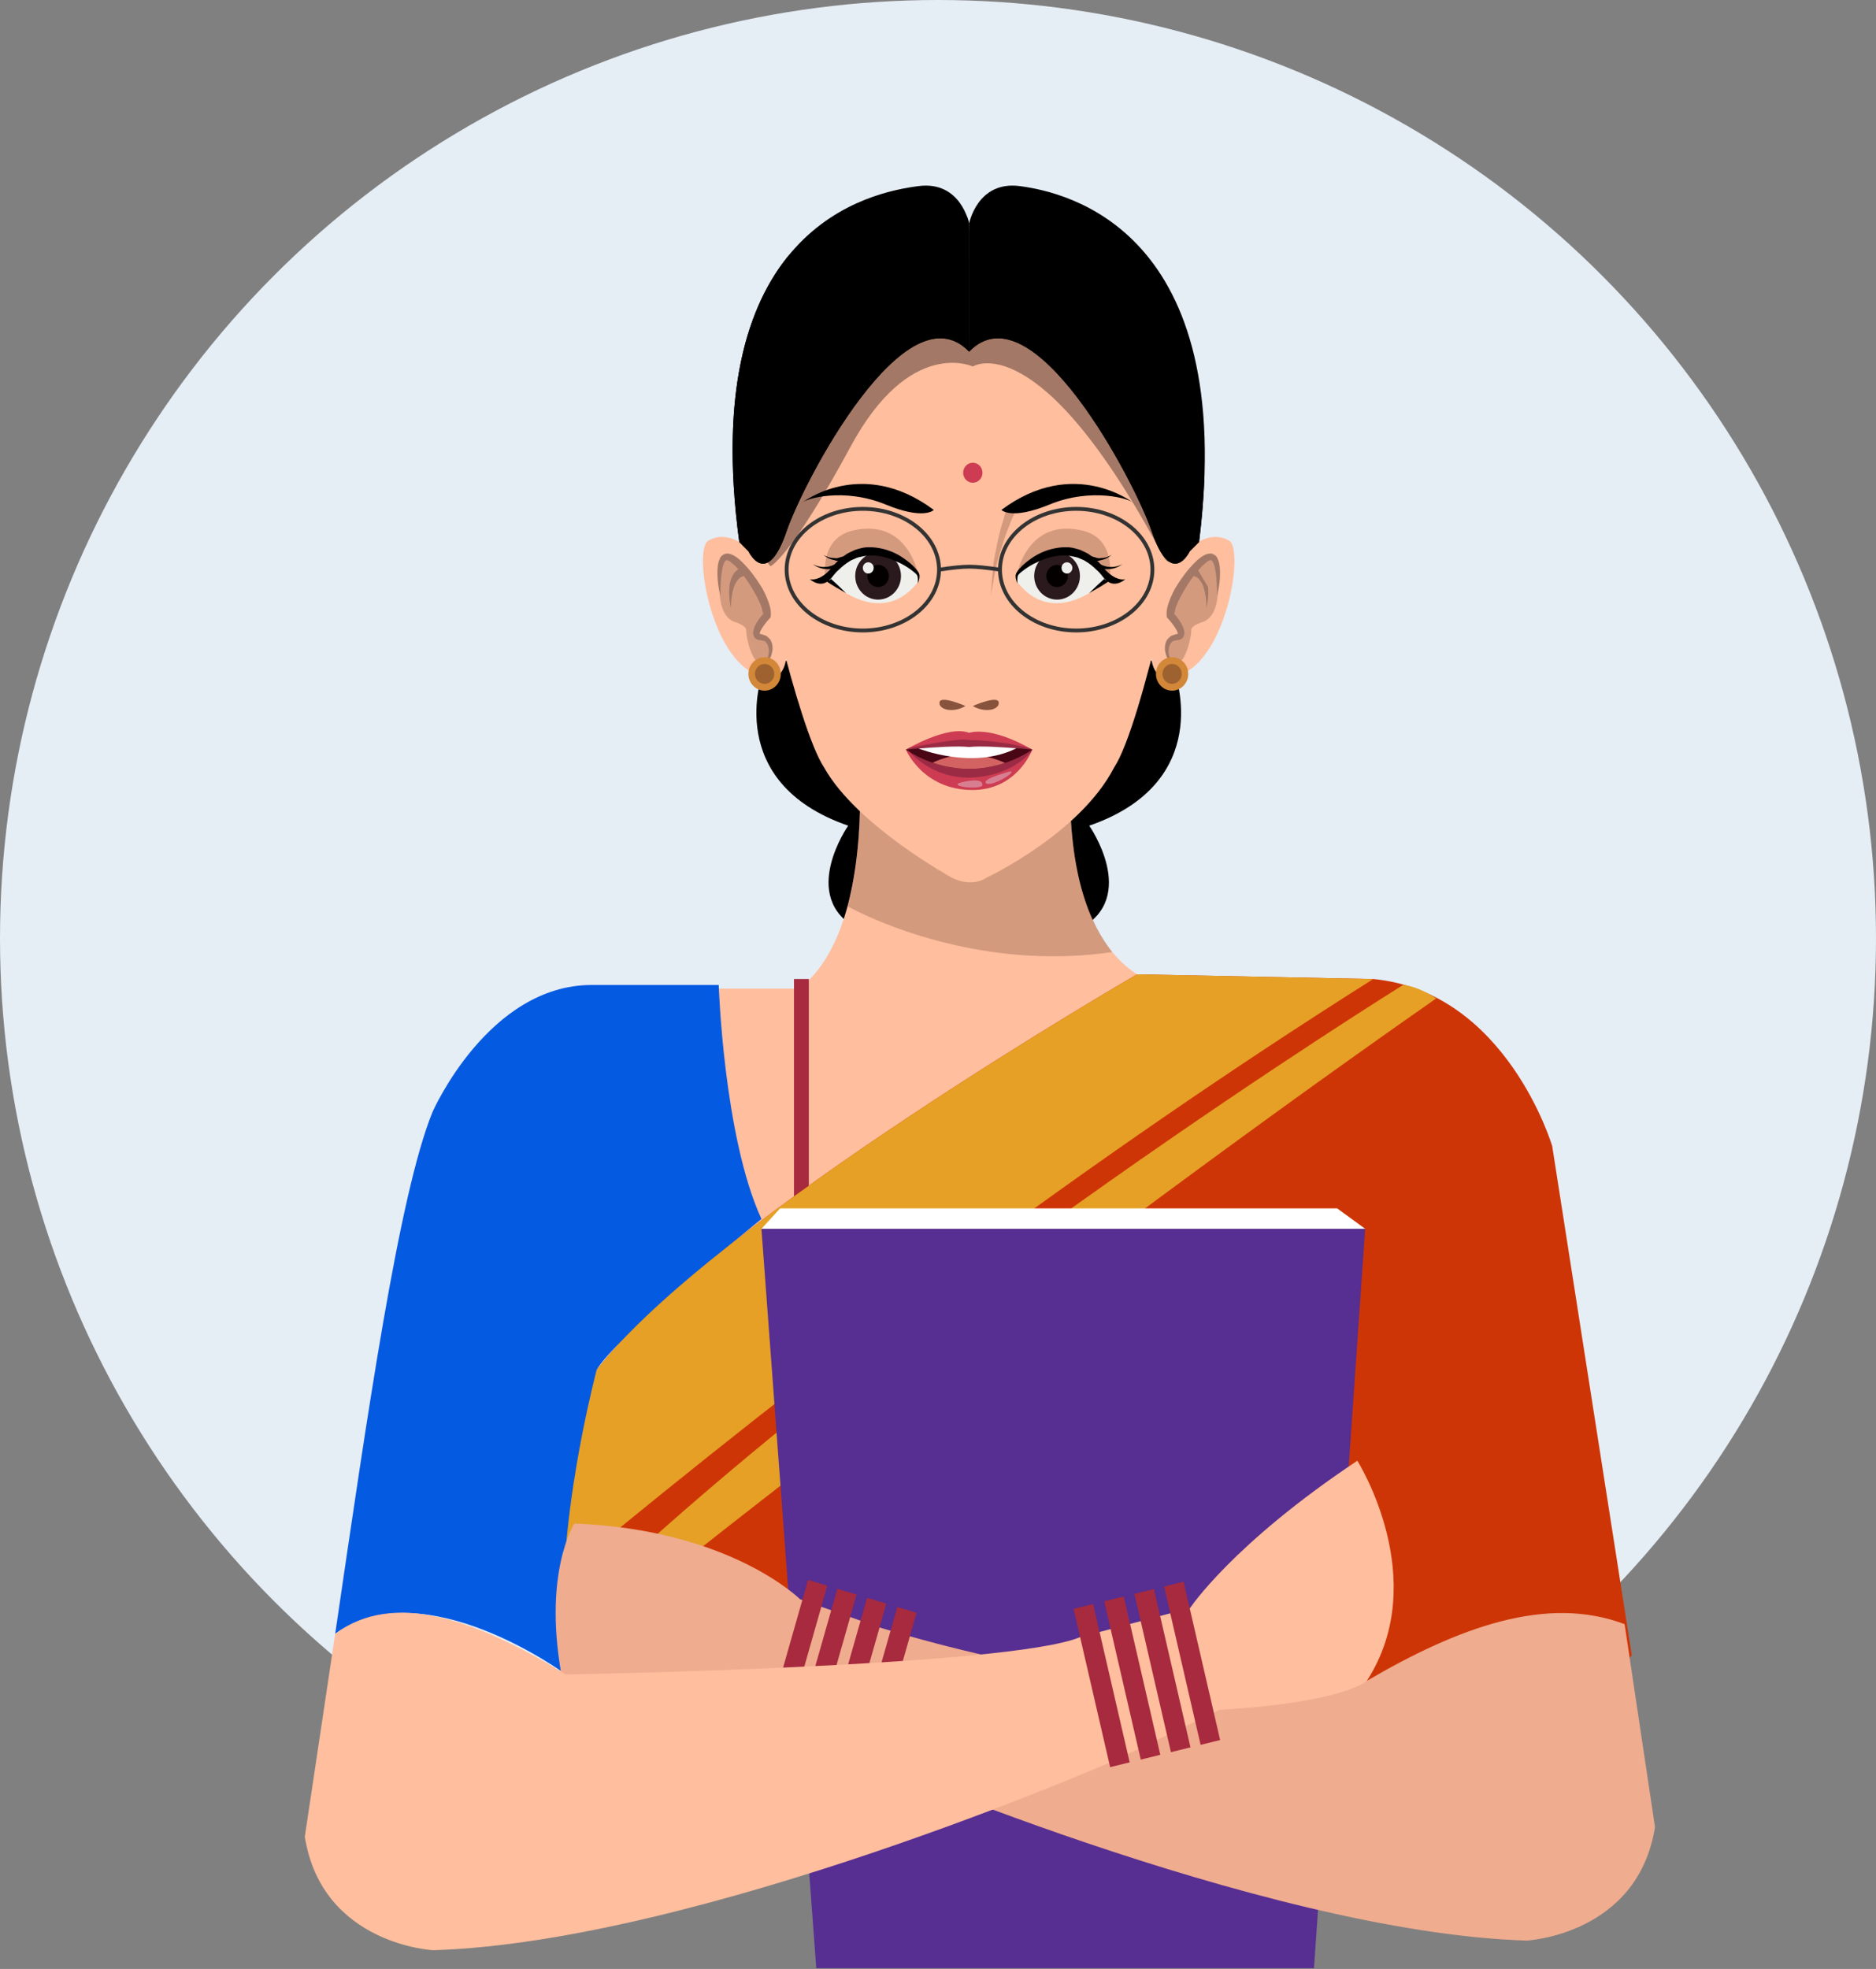 <?xml version="1.0" encoding="UTF-8"?>
<svg width="122px" height="128px" viewBox="0 0 122 128" version="1.1" xmlns="http://www.w3.org/2000/svg" xmlns:xlink="http://www.w3.org/1999/xlink">
    <rect x="0" y="0" width="122" height="128" fill="#808080" stroke="none"/>
    <title>CB48EB24-3EBA-49CD-91AF-FAEBF8DCF1EC</title>
    <g id="Onboard-" stroke="none" stroke-width="1" fill="none" fill-rule="evenodd">
        <g id="User-Role-Selection" transform="translate(-33, -158)">
            <g id="Group-34" transform="translate(33, 158)">
                <circle id="Oval" fill="#E5EDF5" cx="61" cy="61" r="61"></circle>
                <g id="Group-129" transform="translate(19.436, 12)">
                    <polygon id="Fill-1" fill="#FFBE9D" points="64.045 52.271 19.109 52.271 31.448 82.684 61.837 67.103"></polygon>
                    <g id="Group-128" transform="translate(0.386, 0)">
                        <path d="M56.592,31.81 L43.177,24.354 L43.177,24.351 L43.175,24.353 L43.175,24.351 L43.175,24.354 L29.761,31.81 C29.761,31.81 27.157,38.848 35.337,41.677 C35.337,41.677 32.098,46.299 35.937,48.371 C35.937,48.371 33.684,54.369 43.175,54.647 L43.177,54.647 C52.665,54.369 50.418,48.371 50.418,48.371 C54.257,46.299 51.013,41.677 51.013,41.677 C59.194,38.848 56.592,31.81 56.592,31.81" id="Fill-2" fill="#000000"></path>
                        <path d="M49.777,38.444 L42.939,38.444 L36.101,38.444 C36.439,51.827 30.954,52.848 30.954,52.848 C36.217,59.609 42.939,60.933 42.939,60.933 C42.939,60.933 50.947,58.873 56.208,52.112 C56.208,52.112 49.441,51.827 49.777,38.444" id="Fill-4" fill="#FFBE9D"></path>
                        <path d="M52.509,49.889 C50.777,47.682 49.796,44.334 49.767,39.74 L42.846,39.74 L36.115,39.74 C36.046,42.601 35.911,45 35.293,46.92 C38.359,48.552 45.066,51 52.509,49.889" id="Fill-6" fill="#946451" opacity="0.4"></path>
                        <path d="M30.277,25.297 C30.277,25.297 28.268,22.007 26.247,23.143 C25.116,23.783 26.715,32.662 30.675,31.973 C30.675,31.973 31.367,31.688 31.331,30.246 L30.277,25.297 Z" id="Fill-8" fill="#FFBE9D"></path>
                        <path d="M27.239,24.212 C27.239,24.212 26.317,27.706 27.902,28.418 C27.902,28.418 28.735,28.63 28.708,29.002 C28.684,29.376 29.196,31.833 30.067,30.981 C30.067,30.981 30.711,29.808 29.798,29.444 C28.888,29.078 29.516,29.021 30.163,28.078 C30.163,28.078 28.593,23.871 27.239,24.212" id="Fill-10" fill="#946451" opacity="0.4"></path>
                        <path d="M27.023,26.757 C26.888,26.132 26.787,25.495 26.855,24.826 C26.876,24.658 26.906,24.485 26.997,24.306 C27.051,24.121 27.361,23.927 27.572,23.996 C27.738,24.015 27.971,24.149 28.086,24.233 C28.223,24.334 28.349,24.446 28.465,24.562 C28.93,25.024 29.313,25.544 29.659,26.097 C29.833,26.371 29.974,26.671 30.097,26.983 C30.216,27.299 30.34,27.618 30.303,28.048 L30.295,28.128 L30.235,28.194 C30.014,28.431 29.802,28.711 29.658,28.97 C29.622,29.034 29.595,29.101 29.587,29.144 C29.571,29.205 29.585,29.176 29.573,29.191 C29.604,29.208 29.597,29.212 29.746,29.245 L29.994,29.329 C30.082,29.379 30.186,29.484 30.264,29.57 C30.33,29.662 30.351,29.766 30.391,29.863 C30.431,30.061 30.431,30.264 30.377,30.447 C30.347,30.635 30.25,30.807 30.147,30.954 C30.045,31.112 29.878,31.203 29.727,31.277 C30.02,31.077 30.149,30.735 30.173,30.414 C30.194,30.252 30.155,30.092 30.111,29.954 C30.051,29.801 29.977,29.741 29.895,29.675 L29.642,29.619 C29.629,29.619 29.447,29.612 29.33,29.525 C29.194,29.428 29.133,29.215 29.159,29.098 C29.166,28.965 29.203,28.866 29.239,28.769 C29.399,28.395 29.625,28.12 29.862,27.832 L29.792,27.978 C29.803,27.513 29.469,26.904 29.179,26.399 C28.875,25.873 28.526,25.36 28.117,24.926 C28.018,24.814 27.908,24.72 27.802,24.626 C27.668,24.528 27.642,24.472 27.505,24.43 C27.418,24.403 27.395,24.398 27.315,24.506 C27.254,24.602 27.206,24.742 27.173,24.887 C27.048,25.475 27.028,26.121 27.023,26.757" id="Fill-12" fill="#A37866"></path>
                        <path d="M27.717,27.527 C27.717,27.527 27.543,26.872 27.611,26.162 C27.63,25.804 27.779,25.447 27.963,25.194 C28.191,24.99 28.381,24.874 28.381,24.874 L28.568,25.428 C28.568,25.428 28.475,25.477 28.298,25.551 C28.16,25.679 27.977,25.908 27.889,26.222 C27.692,26.836 27.717,27.527 27.717,27.527" id="Fill-14" fill="#A37866"></path>
                        <path d="M56.077,25.297 C56.077,25.297 58.083,22.007 60.102,23.143 C61.236,23.783 59.633,32.662 55.676,31.973 C55.676,31.973 54.983,31.688 55.024,30.246 L56.077,25.297 Z" id="Fill-16" fill="#FFBE9D"></path>
                        <path d="M59.111,24.212 C59.111,24.212 60.034,27.706 58.45,28.418 C58.45,28.418 57.62,28.63 57.644,29.002 C57.668,29.376 57.154,31.833 56.287,30.981 C56.287,30.981 55.643,29.808 56.554,29.444 C57.464,29.078 56.839,29.021 56.187,28.078 C56.187,28.078 57.759,23.871 59.111,24.212" id="Fill-18" fill="#946451" opacity="0.4"></path>
                        <path d="M59.33,26.757 C59.322,26.121 59.305,25.475 59.18,24.887 C59.147,24.742 59.098,24.602 59.033,24.506 C58.959,24.398 58.933,24.404 58.846,24.429 C58.709,24.472 58.684,24.527 58.55,24.626 C58.444,24.72 58.334,24.814 58.236,24.926 C57.828,25.36 57.475,25.873 57.173,26.399 C56.883,26.904 56.549,27.513 56.559,27.978 L56.491,27.832 C56.728,28.12 56.953,28.395 57.114,28.769 C57.15,28.865 57.188,28.964 57.197,29.098 C57.223,29.213 57.162,29.428 57.023,29.525 C56.907,29.613 56.726,29.618 56.71,29.619 L56.46,29.675 C56.379,29.741 56.302,29.801 56.241,29.954 C56.201,30.092 56.157,30.252 56.178,30.415 C56.203,30.736 56.335,31.077 56.628,31.277 C56.474,31.204 56.308,31.115 56.208,30.955 C56.104,30.808 56.007,30.635 55.975,30.449 C55.924,30.264 55.924,30.063 55.961,29.863 C56.003,29.766 56.024,29.662 56.09,29.57 C56.17,29.484 56.274,29.38 56.362,29.329 L56.608,29.245 C56.759,29.212 56.751,29.208 56.781,29.192 C56.77,29.177 56.784,29.206 56.766,29.146 C56.759,29.102 56.73,29.034 56.696,28.97 C56.55,28.711 56.336,28.431 56.117,28.194 L56.058,28.128 L56.051,28.048 C56.014,27.618 56.138,27.299 56.256,26.983 C56.38,26.671 56.518,26.371 56.693,26.097 C57.039,25.544 57.421,25.024 57.887,24.562 C58.002,24.446 58.129,24.334 58.265,24.233 C58.379,24.149 58.615,24.013 58.782,23.996 C58.994,23.928 59.302,24.121 59.354,24.306 C59.444,24.485 59.476,24.658 59.497,24.826 C59.565,25.495 59.465,26.132 59.33,26.757" id="Fill-20" fill="#A37866"></path>
                        <path d="M58.743,26.162 C58.809,26.872 58.634,27.527 58.634,27.527 C58.634,27.527 58.66,26.836 58.462,26.224 C58.376,25.908 58.194,25.678 58.055,25.551 C57.881,25.477 57.786,25.428 57.786,25.428 L57.973,24.874" id="Fill-22" fill="#A37866"></path>
                        <path d="M42.096,45.069 C42.096,45.069 35.895,41.677 33.777,37.906 C32.036,35.261 29.351,23.135 29.128,21.038 C29.119,20.968 29.113,20.9 29.104,20.831 C29.098,20.765 29.095,20.728 29.095,20.728 L29.098,20.729 C29.061,20.297 29.04,19.858 29.04,19.417 C29.04,11.34 35.381,4.789 43.202,4.789 C51.025,4.789 57.362,11.34 57.362,19.417 C57.362,19.941 57.334,20.46 57.283,20.972 L57.283,20.97 C57.283,20.97 54.536,35.007 52.625,37.906 C50.384,42.23 44.308,45.069 44.308,45.069 C44.308,45.069 43.453,45.725 42.096,45.069" id="Fill-24" fill="#FFBE9D"></path>
                        <path d="M30.287,24.808 C30.287,24.808 31.571,24.292 35.498,17.024 C39.355,9.887 43.443,11.827 43.443,11.827 C43.443,11.827 47.743,9.021 55.723,23.977 C57.742,27.768 54.956,10.64 54.956,10.64 L41.824,9.621 L30.954,11.081 C30.954,11.081 28.46,23.071 30.287,24.808" id="Fill-26" fill="#A37866"></path>
                        <path d="M46.165,21.342 C46.165,21.342 46.003,21.663 45.824,22.145 C45.621,22.621 45.392,23.275 45.205,23.95 C44.966,24.615 44.867,25.307 44.772,25.826 C44.677,26.349 44.612,26.697 44.612,26.697 C44.612,26.697 44.641,26.344 44.683,25.816 C44.726,25.287 44.758,24.571 44.926,23.88 C45.046,23.177 45.216,22.482 45.376,21.969 C45.513,21.443 45.64,21.12 45.64,21.12 L46.165,21.342 Z" id="Fill-28" fill="#946451" opacity="0.4"></path>
                        <path d="M39.9,25.375 C39.9,25.375 39.242,21.662 35.658,22.485 C33.405,23.003 33.863,25.589 33.863,25.589 L39.9,25.375 Z" id="Fill-30" fill="#946451" opacity="0.4"></path>
                        <path d="M39.782,25.949 C39.782,25.949 40,25.77 39.9,25.375 C39.8,24.978 36.309,21.961 33.982,25.642 C33.982,25.642 37.283,28.97 39.782,25.949" id="Fill-32" fill="#EFEFEC"></path>
                        <path d="M38.771,25.444 C38.771,26.293 38.104,26.98 37.283,26.98 C36.463,26.98 35.795,26.293 35.795,25.444 C35.795,24.597 36.463,23.908 37.283,23.908 C38.104,23.908 38.771,24.597 38.771,25.444" id="Fill-34" fill="#2A191D"></path>
                        <path d="M37.983,25.444 C37.983,25.844 37.671,26.166 37.283,26.166 C36.898,26.166 36.584,25.844 36.584,25.444 C36.584,25.044 36.898,24.722 37.283,24.722 C37.671,24.722 37.983,25.044 37.983,25.444" id="Fill-36" fill="#040000"></path>
                        <path d="M35.197,26.558 C34.754,26.31 34.315,26.054 33.893,25.772 L33.76,25.685 L33.852,25.553 C34.041,25.283 34.186,24.974 34.419,24.728 C34.631,24.462 34.897,24.249 35.181,24.056 C35.317,23.951 35.482,23.898 35.636,23.817 C35.785,23.73 35.957,23.699 36.121,23.651 C36.451,23.556 36.805,23.558 37.137,23.599 C37.809,23.68 38.446,23.931 38.982,24.318 C39.248,24.511 39.509,24.712 39.727,24.968 C39.824,25.087 39.972,25.24 39.98,25.435 C39.982,25.621 39.925,25.776 39.867,25.93 C39.873,25.766 39.877,25.599 39.843,25.46 C39.807,25.327 39.685,25.252 39.564,25.149 C39.325,24.958 39.062,24.789 38.792,24.647 C38.244,24.378 37.675,24.157 37.091,24.117 C36.8,24.087 36.511,24.123 36.234,24.18 C36.094,24.214 35.952,24.231 35.821,24.299 C35.692,24.366 35.548,24.399 35.429,24.487 C35.175,24.637 34.946,24.824 34.729,25.04 C34.49,25.23 34.324,25.499 34.114,25.73 L34.072,25.51 C34.46,25.841 34.831,26.196 35.197,26.558" id="Fill-38" fill="#000000"></path>
                        <path d="M36.996,24.919 C36.996,25.121 36.839,25.286 36.642,25.286 C36.447,25.286 36.289,25.121 36.289,24.919 C36.289,24.718 36.447,24.554 36.642,24.554 C36.839,24.554 36.996,24.718 36.996,24.919" id="Fill-40" fill="#EFEFEC"></path>
                        <path d="M34.304,25.444 C34.304,25.444 33.82,26.423 32.834,25.652 C32.834,25.652 33.517,25.869 34.338,24.817 L34.304,25.444 Z" id="Fill-42" fill="#000000"></path>
                        <path d="M33.041,24.686 C33.041,24.686 33.442,24.897 33.864,24.856 C34.29,24.84 34.622,24.588 34.622,24.588 L34.756,24.827 C34.756,24.826 34.321,25.053 33.862,24.993 C33.406,24.961 33.041,24.686 33.041,24.686" id="Fill-44" fill="#000000"></path>
                        <path d="M33.735,24.072 C33.738,24.067 33.814,24.137 33.951,24.178 C34.079,24.245 34.265,24.274 34.45,24.28 C34.633,24.326 34.807,24.216 34.936,24.196 C35.066,24.161 35.152,24.137 35.152,24.137 L35.244,24.396 C35.244,24.396 35.139,24.407 34.985,24.424 C34.83,24.423 34.632,24.5 34.435,24.415 C34.236,24.376 34.054,24.308 33.93,24.216 C33.8,24.147 33.739,24.067 33.735,24.072" id="Fill-46" fill="#000000"></path>
                        <path d="M40.905,21.151 C40.905,21.151 40.271,21.827 37.781,20.801 C35.037,19.671 32.541,20.423 32.302,20.703 C32.302,20.703 36.192,17.63 40.905,21.151" id="Fill-48" fill="#000000"></path>
                        <path d="M46.306,25.375 C46.306,25.375 46.962,21.662 50.548,22.485 C52.804,23.003 52.341,25.589 52.341,25.589 L46.306,25.375 Z" id="Fill-50" fill="#946451" opacity="0.4"></path>
                        <path d="M46.425,25.949 C46.425,25.949 46.205,25.77 46.306,25.375 C46.407,24.978 49.897,21.961 52.227,25.642 C52.227,25.642 48.921,28.97 46.425,25.949" id="Fill-52" fill="#EFEFEC"></path>
                        <path d="M47.434,25.444 C47.434,26.293 48.103,26.98 48.921,26.98 C49.743,26.98 50.408,26.293 50.408,25.444 C50.408,24.597 49.743,23.908 48.921,23.908 C48.103,23.908 47.434,24.597 47.434,25.444" id="Fill-54" fill="#2A191D"></path>
                        <path d="M48.223,25.444 C48.223,25.844 48.537,26.166 48.921,26.166 C49.309,26.166 49.621,25.844 49.621,25.444 C49.621,25.044 49.309,24.722 48.921,24.722 C48.537,24.722 48.223,25.044 48.223,25.444" id="Fill-56" fill="#040000"></path>
                        <path d="M51.008,26.558 C51.374,26.196 51.748,25.841 52.135,25.51 L52.096,25.73 C51.885,25.499 51.717,25.23 51.479,25.04 C51.262,24.824 51.032,24.637 50.777,24.487 C50.659,24.399 50.516,24.366 50.385,24.301 C50.257,24.231 50.112,24.214 49.973,24.18 C49.695,24.123 49.404,24.087 49.116,24.117 C48.529,24.157 47.961,24.378 47.414,24.647 C47.144,24.789 46.882,24.958 46.642,25.149 C46.518,25.252 46.399,25.329 46.362,25.458 C46.33,25.599 46.338,25.766 46.34,25.93 C46.278,25.776 46.222,25.621 46.223,25.435 C46.234,25.239 46.383,25.087 46.476,24.968 C46.697,24.712 46.958,24.51 47.223,24.318 C47.761,23.93 48.398,23.68 49.07,23.599 C49.402,23.558 49.755,23.556 50.085,23.651 C50.253,23.699 50.421,23.73 50.573,23.817 C50.723,23.898 50.891,23.951 51.026,24.058 C51.311,24.249 51.577,24.462 51.788,24.728 C52.021,24.974 52.169,25.283 52.357,25.553 L52.449,25.685 L52.313,25.772 C51.893,26.054 51.453,26.31 51.008,26.558" id="Fill-58" fill="#000000"></path>
                        <path d="M49.21,24.919 C49.21,25.121 49.368,25.286 49.563,25.286 C49.757,25.286 49.917,25.121 49.917,24.919 C49.917,24.718 49.757,24.554 49.563,24.554 C49.368,24.554 49.21,24.718 49.21,24.919" id="Fill-60" fill="#EFEFEC"></path>
                        <path d="M51.9,25.444 C51.9,25.444 52.387,26.423 53.37,25.652 C53.37,25.652 52.691,25.869 51.868,24.817 L51.9,25.444 Z" id="Fill-62" fill="#000000"></path>
                        <path d="M53.166,24.686 C53.166,24.686 52.803,24.961 52.345,24.993 C51.888,25.051 51.448,24.826 51.448,24.827 L51.584,24.588 C51.584,24.588 51.917,24.838 52.345,24.856 C52.764,24.898 53.166,24.686 53.166,24.686" id="Fill-64" fill="#000000"></path>
                        <path d="M52.468,24.072 C52.466,24.067 52.404,24.147 52.275,24.216 C52.153,24.308 51.969,24.376 51.77,24.416 C51.574,24.5 51.375,24.422 51.217,24.424 C51.064,24.407 50.96,24.396 50.96,24.396 L51.054,24.137 C51.054,24.137 51.139,24.161 51.267,24.196 C51.395,24.215 51.571,24.327 51.756,24.28 C51.938,24.274 52.126,24.246 52.252,24.178 C52.389,24.137 52.466,24.067 52.468,24.072" id="Fill-66" fill="#000000"></path>
                        <path d="M45.301,21.151 C45.301,21.151 45.935,21.827 48.425,20.801 C51.173,19.671 53.662,20.423 53.906,20.703 C53.906,20.703 50.015,17.63 45.301,21.151" id="Fill-68" fill="#000000"></path>
                        <path d="M42.963,33.896 C42.963,33.896 41.336,33.178 41.275,33.661 C41.215,34.143 42.178,34.371 42.963,33.896" id="Fill-70" fill="#87533C"></path>
                        <path d="M43.443,33.896 C43.443,33.896 45.069,33.178 45.127,33.661 C45.186,34.143 44.227,34.371 43.443,33.896" id="Fill-72" fill="#87533C"></path>
                        <path d="M39.091,36.735 C39.091,36.735 41.802,35.115 43.202,35.639 C43.202,35.639 44.544,35.135 47.31,36.735 C47.31,36.735 46.34,39.356 43.421,39.356 C40.189,39.358 39.091,36.735 39.091,36.735" id="Fill-74" fill="#CD3C52"></path>
                        <path d="M47.306,36.746 C47.31,36.743 47.31,36.735 47.31,36.735 C47.263,36.708 47.22,36.686 47.173,36.66 C45.186,36.105 43.202,36.104 43.202,36.104 C42.65,35.961 40.314,36.416 39.28,36.63 C39.161,36.696 39.091,36.735 39.091,36.735 C39.091,36.735 39.098,36.743 39.1,36.746 L47.306,36.746 Z" id="Fill-76" fill="#9B2B44"></path>
                        <path d="M39.324,36.879 C39.324,36.879 40.812,38.642 43.317,38.549 C45.78,38.459 47.08,37.148 47.31,36.735 L39.324,36.879 Z" id="Fill-78" fill="#9B2B44"></path>
                        <path d="M43.202,36.563 C42.161,36.424 39.092,36.735 39.092,36.735 C41.199,38.116 43.202,37.976 43.202,37.976 C43.202,37.976 45.206,38.116 47.31,36.735 C47.31,36.735 44.246,36.424 43.202,36.563" id="Fill-80" fill="#490615"></path>
                        <path d="M40.831,37.583 C42.18,38.044 43.202,37.976 43.202,37.976 C43.202,37.976 44.209,38.044 45.543,37.594 C43.324,36.612 41.567,37.221 40.831,37.583" id="Fill-82" fill="#D36362"></path>
                        <path d="M45.901,38.141 C45.901,38.141 43.991,38.635 44.298,38.917 C44.603,39.199 46.309,38.19 45.901,38.141" id="Fill-84" fill="#D87E91"></path>
                        <path d="M44.055,38.966 C44.055,38.966 44.102,38.552 42.791,38.837 C41.483,39.121 44.313,39.42 44.055,38.966" id="Fill-86" fill="#D87E91"></path>
                        <path d="M30.954,31.81 C30.954,32.41 30.484,32.898 29.902,32.898 C29.321,32.898 28.849,32.41 28.849,31.81 C28.849,31.211 29.321,30.725 29.902,30.725 C30.484,30.725 30.954,31.211 30.954,31.81" id="Fill-88" fill="#D38738"></path>
                        <path d="M30.531,31.81 C30.531,32.169 30.248,32.457 29.902,32.457 C29.555,32.457 29.275,32.169 29.275,31.81 C29.275,31.455 29.555,31.164 29.902,31.164 C30.248,31.164 30.531,31.455 30.531,31.81" id="Fill-90" fill="#9D622F"></path>
                        <path d="M57.452,31.81 C57.452,32.41 56.983,32.898 56.402,32.898 C55.819,32.898 55.351,32.41 55.351,31.81 C55.351,31.211 55.819,30.725 56.402,30.725 C56.983,30.725 57.452,31.211 57.452,31.81" id="Fill-92" fill="#D38738"></path>
                        <path d="M57.026,31.81 C57.026,32.169 56.748,32.457 56.402,32.457 C56.054,32.457 55.774,32.169 55.774,31.81 C55.774,31.455 56.054,31.164 56.402,31.164 C56.748,31.164 57.026,31.455 57.026,31.81" id="Fill-94" fill="#9D622F"></path>
                        <g id="Group-98" transform="translate(27.31, 0)" fill="#000000">
                            <path d="M1.54,23.835 C1.54,23.835 2.729,26.339 4.022,22.532 C5.122,19.302 11.782,6.585 15.892,10.862 L15.892,2.535 C15.892,2.535 15.359,-0.268 12.59,0.099 C9.555,0.502 -1.833,2.675 0.943,23.231 L1.54,23.835 Z" id="Fill-96"></path>
                        </g>
                        <g id="Group-101" transform="translate(43.089, 0)" fill="#000000">
                            <path d="M14.463,23.835 C14.463,23.835 13.275,26.339 11.984,22.532 C10.884,19.302 4.221,6.585 0.113,10.862 L0.113,2.535 C0.113,2.535 0.644,-0.268 3.416,0.099 C6.452,0.502 17.616,2.952 15.067,23.231 L14.463,23.835 Z" id="Fill-99"></path>
                        </g>
                        <path d="M43.202,10.862 L43.202,2.535 C43.202,2.535 43.164,2.333 43.051,2.045 C43.011,2.352 42.962,2.56 42.962,2.56 C39.202,0.974 36.642,3.527 36.642,3.527 C41.394,2.353 42.443,5.596 42.443,5.596 C39.839,4.904 37.702,6.7 37.702,6.7 C41.309,5.973 42.962,8.629 42.962,8.629 C38.524,6.355 33.585,15.53 33.585,15.53 C33.945,13.528 36.289,9.621 36.289,9.621 C33.673,12.197 30.954,18.634 30.954,18.634 C32.49,10.356 35.795,5.665 35.795,5.665 C29.282,11.391 29.275,21.578 29.275,21.578 C28.058,14.493 30.004,8.137 31.519,4.542 C28.836,7.783 26.928,13.406 28.253,23.231 L28.85,23.835 C28.85,23.835 30.039,26.339 31.332,22.532 C32.432,19.302 39.092,6.585 43.202,10.862" id="Fill-102" fill="#000000"></path>
                        <path d="M58.497,19.088 C58.145,17.18 57.452,15.553 57.452,15.553 C57.986,17.668 57.722,21.118 57.722,21.118 C56.779,15.004 52.955,10.033 52.955,10.033 C54.779,12.747 56.963,21.579 56.379,21.578 C55.792,21.578 51.353,12.563 49.917,10.248 C48.483,7.933 44.263,8.929 44.263,8.929 C45.814,6.447 48.635,7.273 48.635,7.273 C46.097,5.527 43.959,6.4 43.959,6.4 C45.517,3.917 50.194,6.4 50.194,6.4 C47.21,3.226 43.959,3.962 43.959,3.962 C45.689,2.381 48.921,3.962 48.921,3.962 C46.953,2.154 43.932,2.769 43.202,2.953 L43.202,10.862 C47.309,6.585 53.973,19.302 55.072,22.532 C56.364,26.339 57.552,23.835 57.552,23.835 L58.156,23.231 C58.337,21.757 58.448,20.381 58.497,19.088" id="Fill-104" fill="#000000"></path>
                        <path d="M39.919,36.661 L39.919,36.661 C39.919,36.661 43.435,38.073 46.278,36.645 C45.291,36.565 43.854,36.476 43.202,36.563 C42.506,36.47 40.903,36.579 39.919,36.661" id="Fill-106" fill="#FFFFFF"></path>
                        <path d="M44.071,18.733 C44.071,19.09 43.79,19.382 43.443,19.382 C43.094,19.382 42.814,19.09 42.814,18.733 C42.814,18.374 43.094,18.083 43.443,18.083 C43.79,18.083 44.071,18.374 44.071,18.733" id="Fill-108" fill="#CD3C52"></path>
                        <polygon id="Fill-110" fill="#A72A3E" points="31.813 66.414 32.777 66.414 32.777 51.646 31.813 51.646"></polygon>
                        <path d="M54.124,51.341 C54.124,51.341 26.481,67.312 18.981,77.053 C18.981,77.053 15.297,88.638 16.978,95.599 C18.659,102.56 20.728,109.905 20.728,109.905 L45.299,101.622 L76.724,108.302 L86.294,95.599 L81.121,62.506 C81.121,62.506 78.147,52.477 69.483,51.645 L54.124,51.341 Z" id="Fill-112" fill="#CE3506"></path>
                        <path d="M26.918,52.032 C26.918,52.032 27.238,61.902 29.696,67.244 C29.696,67.244 20.113,74.993 18.981,77.054 L16.978,96.853 C16.978,96.853 7.765,90.044 1.977,94.211 C4.049,80.105 6.116,65.63 8.314,60.271 C8.314,60.271 11.935,52.032 18.66,52.032 L26.918,52.032 Z" id="Fill-113" fill="#055AE2"></path>
                        <path d="M16.868,90.291 C17.16,83.9 18.98,77.054 18.98,77.054 C26.481,67.312 54.124,51.341 54.124,51.341 L69.482,51.646 C50.873,63.385 33.463,76.571 16.868,90.291" id="Fill-114" fill="#E5A025"></path>
                        <path d="M71.424,52.032 C71.424,52.032 38.415,72.525 17.315,92.921 L16.978,95.599 C16.978,95.599 46.303,71.94 73.579,52.906 C73.579,52.906 72.444,52.12 71.424,52.032" id="Fill-115" fill="#E5A025"></path>
                        <polygon id="Fill-116" fill="#572E91" points="29.696 67.882 33.262 115.947 65.629 115.947 68.958 67.882"></polygon>
                        <path d="M69.067,97.27 C69.067,97.27 57.23,99.77 37.398,93.805 L32.203,91.962 C32.203,91.962 27.666,87.432 17.535,87.043 C17.535,87.043 15.372,90.344 16.802,97.453 C16.802,97.453 20.21,98.058 28.328,98.53 L35.293,101.886 C35.293,101.886 62.151,113.622 79.455,114.155 C79.455,114.155 86.686,113.799 87.806,106.776 L85.828,93.584 C80.761,91.67 75.027,93.787 69.067,97.27" id="Fill-117" fill="#EFAC8F"></path>
                        <polygon id="Fill-118" fill="#A72A3E" points="35.641 102.62 36.893 103 39.784 92.847 38.532 92.467"></polygon>
                        <polygon id="Fill-119" fill="#A72A3E" points="33.676 102.023 34.928 102.403 37.818 92.25 36.567 91.87"></polygon>
                        <polygon id="Fill-120" fill="#A72A3E" points="31.741 101.435 32.993 101.815 35.883 91.663 34.632 91.283"></polygon>
                        <polygon id="Fill-121" fill="#A72A3E" points="29.837 100.858 31.089 101.237 33.98 91.085 32.729 90.705"></polygon>
                        <path d="M1.977,94.211 L-0,107.403 C1.119,114.426 8.351,114.782 8.351,114.782 C25.654,114.249 52.513,102.513 52.513,102.513 L59.478,99.156 C67.595,98.685 69.067,97.27 69.067,97.27 C73.328,90.668 68.447,82.961 68.447,82.961 C60.305,88.385 57.567,92.542 57.567,92.542 L50.407,94.431 C45.756,96.374 16.978,96.852 16.978,96.852 C11.093,93.25 5.773,91.387 1.977,94.211" id="Fill-122" fill="#FFBE9D"></path>
                        <polygon id="Fill-123" fill="#A72A3E" points="53.642 102.568 52.372 102.88 49.995 92.586 51.264 92.274"></polygon>
                        <polygon id="Fill-124" fill="#A72A3E" points="55.634 102.077 54.365 102.389 51.987 92.095 53.257 91.783"></polygon>
                        <polygon id="Fill-125" fill="#A72A3E" points="57.596 101.593 56.327 101.906 53.95 91.612 55.219 91.3"></polygon>
                        <polygon id="Fill-126" fill="#A72A3E" points="59.526 101.118 58.256 101.431 55.879 91.137 57.148 90.824"></polygon>
                        <polygon id="Fill-127" fill="#FFFFFF" points="67.137 66.556 30.91 66.556 29.696 67.882 68.958 67.882"></polygon>
                        <g id="Group-24" transform="translate(31.333, 21.081)" stroke="#333333" stroke-width="0.25">
                            <path d="M9.912,3.953 C10.775,3.822 11.431,3.757 11.881,3.757 C12.33,3.757 12.995,3.822 13.877,3.953" id="Line-2"></path>
                            <ellipse id="Oval" cx="18.833" cy="3.953" rx="4.956" ry="3.953"></ellipse>
                            <ellipse id="Oval-Copy" cx="4.956" cy="3.953" rx="4.956" ry="3.953"></ellipse>
                        </g>
                    </g>
                </g>
            </g>
        </g>
    </g>
</svg>